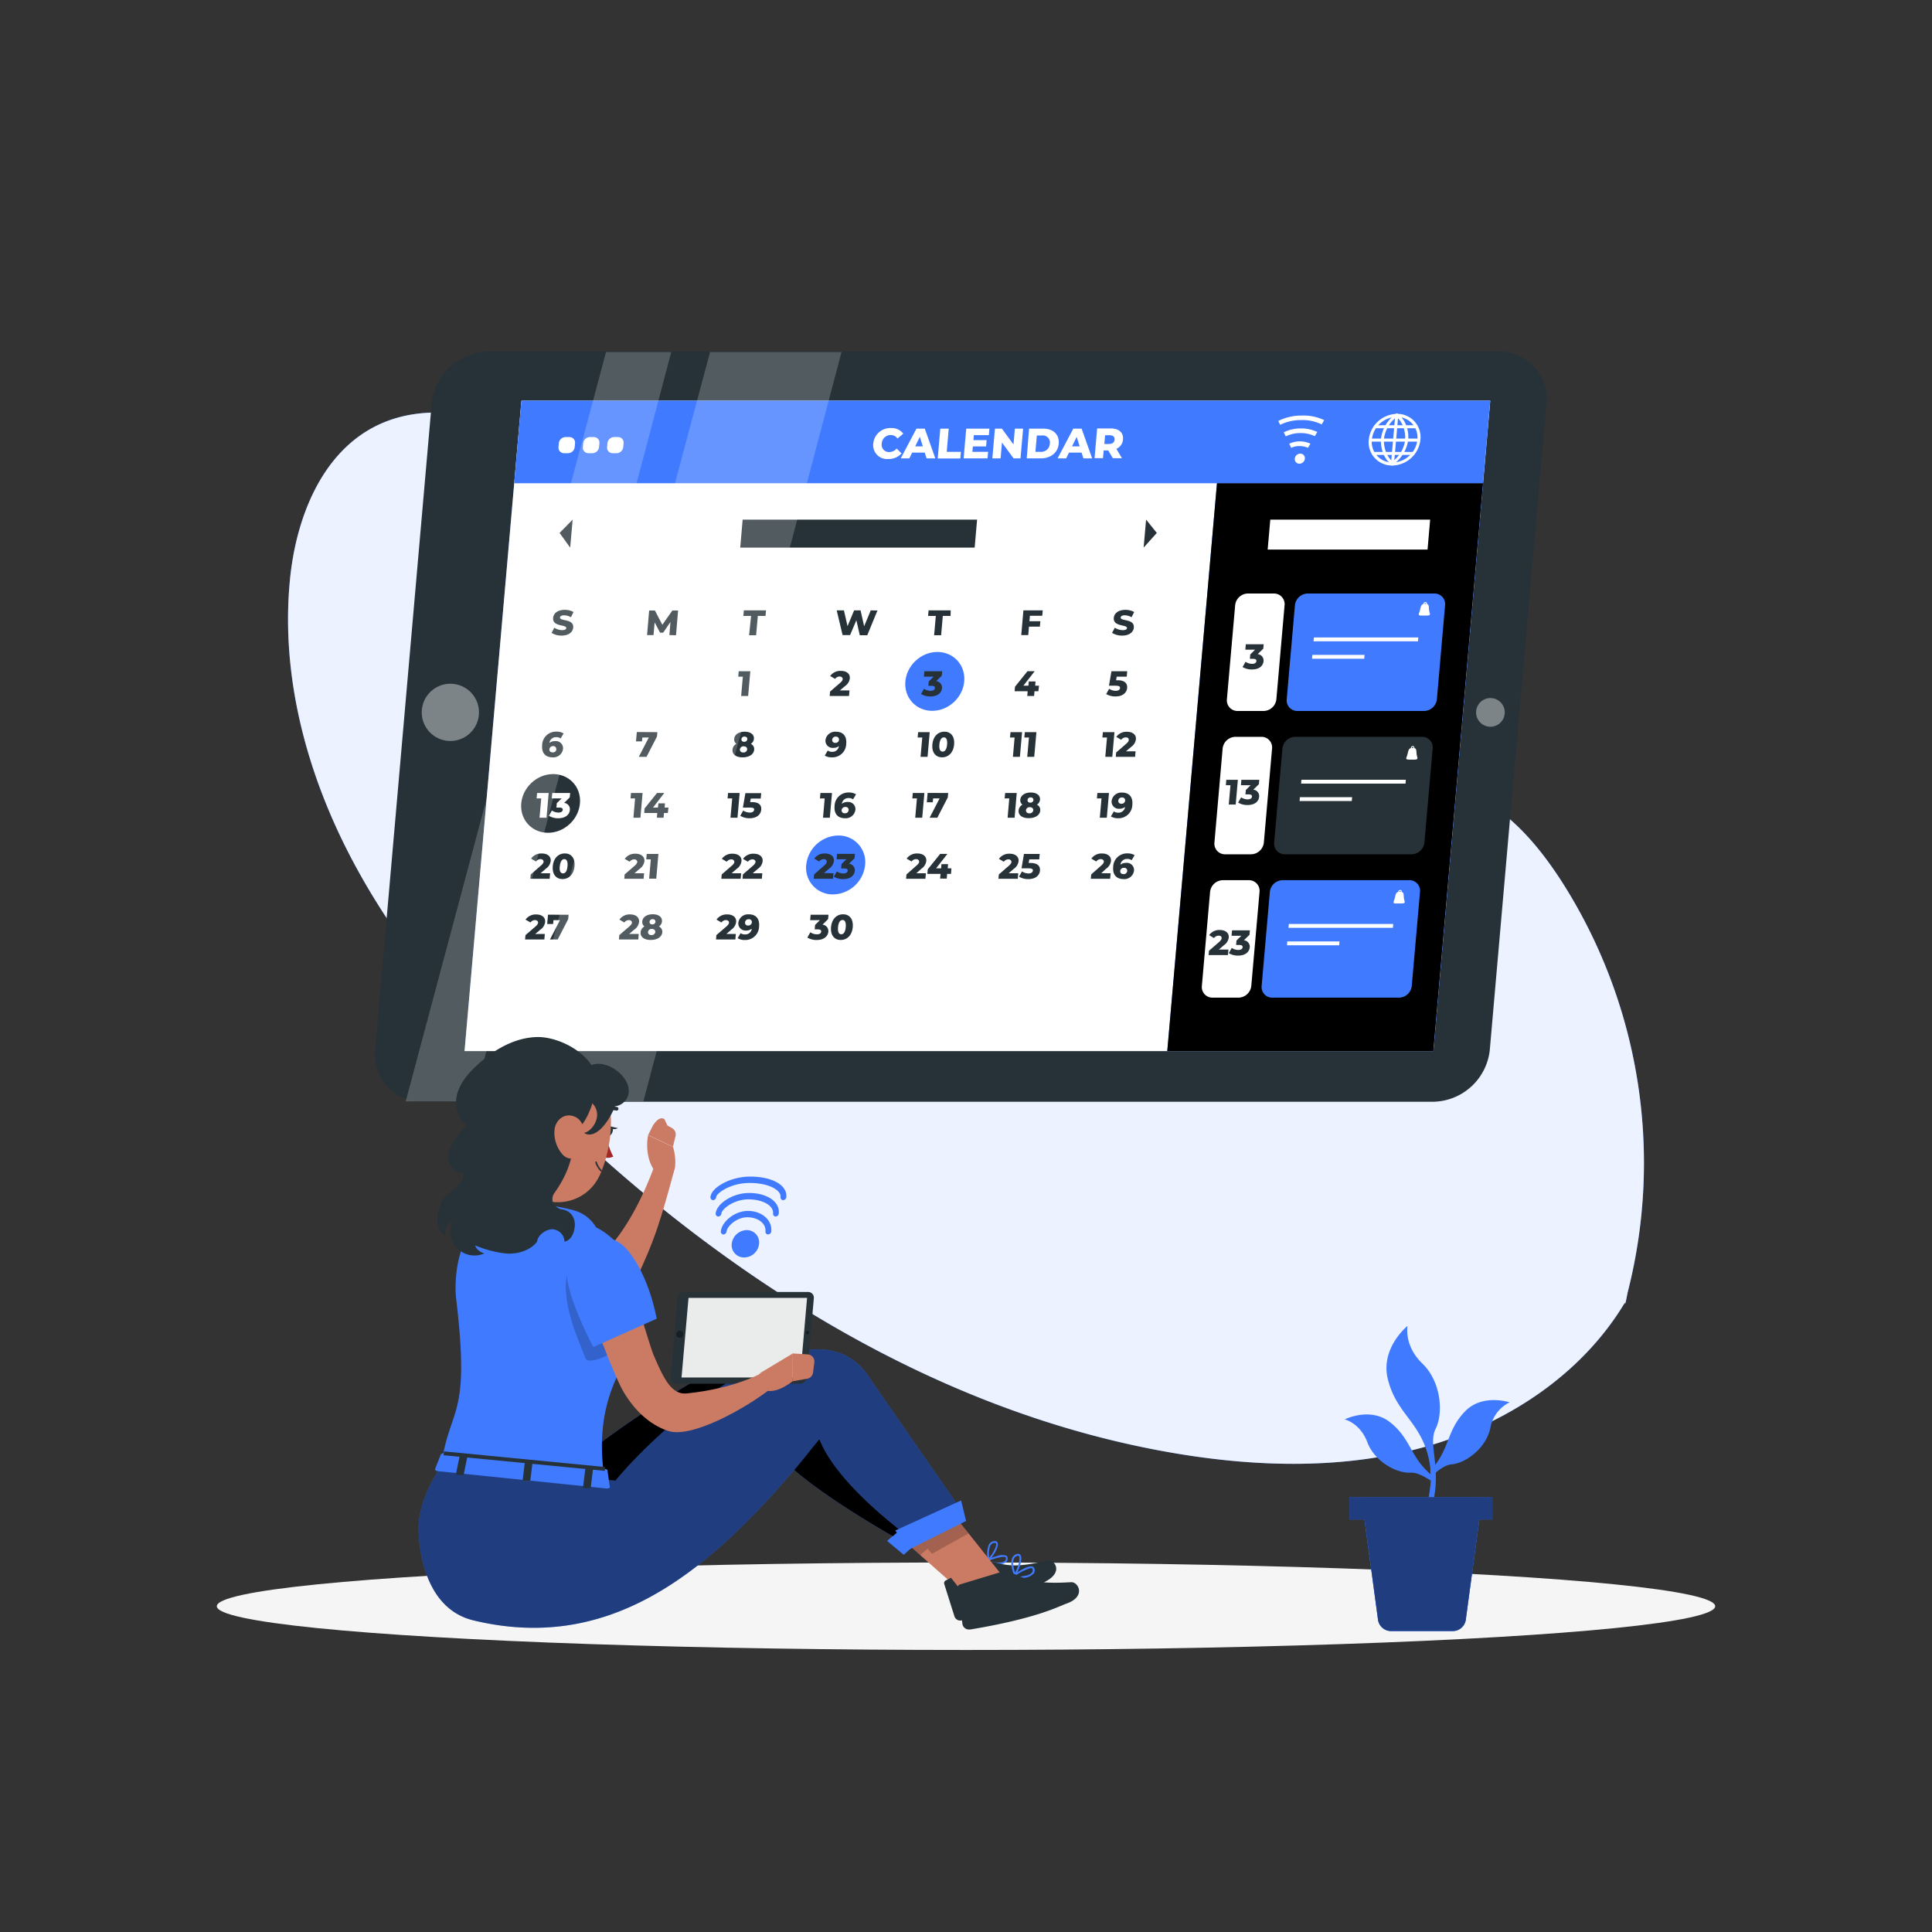 <svg xmlns="http://www.w3.org/2000/svg" viewBox="0 0 500 500"><rect x="0" y="0" width="500" height="500" fill="#333333" stroke="none"/><g id="freepik--background-simple--inject-25"><path d="M421.22,334.53a135.25,135.25,0,0,0-17.37-106.9c-5.24-8-11.53-15.63-19.81-20.44s-18.86-6.43-27.52-2.35c-9.85,4.64-15.15,15.18-20.92,24.41s-14.36,18.62-25.24,18.2c-6.48-.25-12.24-4-17.47-7.84-53.57-39.25-91.75-100.08-152.76-126.31-13.5-5.81-29.38-9.62-42.59-3.17C83.06,117.2,76.47,134.42,75,150.47c-2.33,25,4.54,50.21,16.3,72.36s28.26,41.45,46,59.19c45.9,46,103,83.36,167,94.12,21.44,3.6,43.74,4.13,64.68-1.75s40.43-18.67,51.58-37.35C420.47,338.64,421.22,334.53,421.22,334.53Z" style="fill:#407BFF"></path><g style="opacity:0.9"><path d="M421.22,334.53a135.25,135.25,0,0,0-17.37-106.9c-5.24-8-11.53-15.63-19.81-20.44s-18.86-6.43-27.52-2.35c-9.85,4.64-15.15,15.18-20.92,24.41s-14.36,18.62-25.24,18.2c-6.48-.25-12.24-4-17.47-7.84-53.57-39.25-91.75-100.08-152.76-126.31-13.5-5.81-29.38-9.62-42.59-3.17C83.06,117.2,76.47,134.42,75,150.47c-2.33,25,4.54,50.21,16.3,72.36s28.26,41.45,46,59.19c45.9,46,103,83.36,167,94.12,21.44,3.6,43.74,4.13,64.68-1.75s40.43-18.67,51.58-37.35C420.47,338.64,421.22,334.53,421.22,334.53Z" style="fill:#fff"></path></g></g><g id="freepik--Shadow--inject-25"><ellipse id="freepik--path--inject-25" cx="250" cy="415.69" rx="193.89" ry="11.32" style="fill:#f5f5f5"></ellipse></g><g id="freepik--Plant--inject-25"><path d="M348,367.34s4,.92,5.86,5.9,7.52,8.07,11.17,7.89c1.47-.07,2.85.62,4.47,1.56l1.41.81c-.06-.49-.11-1-.14-1.53-.39-.3-.78-.63-1.16-1a3.07,3.07,0,0,0-.26-.25c-4.4-4.23-4.52-8.68-9.65-12.68S348,367.34,348,367.34Z" style="fill:#407BFF"></path><path d="M390.7,362.92a9.13,9.13,0,0,0-5,6.67c-1.13,5.19-6.31,9.05-10,9.38-1.46.14-2.73,1-4.2,2.18-.41.31-.83.65-1.28,1,0-.5,0-1-.08-1.54.35-.36.68-.73,1-1.13.07-.1.15-.19.22-.28,3.76-4.81,3.26-9.23,7.77-13.92S390.7,362.92,390.7,362.92Z" style="fill:#407BFF"></path><path d="M371.58,381.15a28.43,28.43,0,0,1-.86,8.27c-2.47,9.6-2.72,6.05-2.72,6.05s2.38-9,2.3-13.31c0-.5,0-1-.08-1.54a22.69,22.69,0,0,0-1.15-5.61c-2.61-7.54-7.82-9.87-9.88-18s5.08-13.86,5.08-13.86-1,5.08,3.84,9.74,5.49,12.76,3.43,16.88c-1.2,2.4-.44,5.41-.09,9.41C371.51,379.83,371.55,380.48,371.58,381.15Z" style="fill:#407BFF"></path><path d="M376,422.12H360a3.41,3.41,0,0,1-3.38-2.95l-4.26-31.61h31.25l-4.27,31.61A3.41,3.41,0,0,1,376,422.12Z" style="fill:#407BFF"></path><path d="M386.22,387.45v5.81h-3.37l-3.5,25.9a3.39,3.39,0,0,1-3.37,2.95H360a3.41,3.41,0,0,1-3.37-2.95l-3.5-25.9h-3.88v-5.81Z" style="fill:#407BFF"></path><path d="M386.22,387.45v5.81h-3.37l-3.5,25.9a3.39,3.39,0,0,1-3.37,2.95H360a3.41,3.41,0,0,1-3.37-2.95l-3.5-25.9h-3.88v-5.81Z" style="opacity:0.5"></path></g><g id="freepik--Icon--inject-25"><path d="M196.45,321.89a3.93,3.93,0,0,1-3.85,3.54,3.19,3.19,0,0,1-3.23-3.54,4,4,0,0,1,3.85-3.54A3.19,3.19,0,0,1,196.45,321.89Z" style="fill:#407BFF"></path><path d="M198.77,319.48a.71.71,0,0,1-.67-.82c.18-2-1.89-3.63-4.71-3.63s-5.24,2.42-5.34,3.63a.88.88,0,0,1-.82.82.71.71,0,0,1-.67-.82c.21-2.38,3.47-5.28,7-5.28s6.31,2.32,6.05,5.28A.88.88,0,0,1,198.77,319.48Z" style="fill:#407BFF"></path><path d="M200.74,314.84a.71.71,0,0,1-.67-.82c.17-2-2.68-3.63-6.36-3.63-3.86,0-6.9,2.54-7,3.63a.88.88,0,0,1-.82.82.71.71,0,0,1-.67-.82c.21-2.38,4.23-5.28,8.63-5.28,4.65,0,8,2.27,7.7,5.28A.88.88,0,0,1,200.74,314.84Z" style="fill:#407BFF"></path><path d="M202.67,310.6a.71.71,0,0,1-.67-.83c.15-1.75-3-3.62-8-3.62s-8.56,2.69-8.64,3.62a.87.87,0,0,1-.81.83.72.72,0,0,1-.68-.83c.21-2.37,5-5.27,10.28-5.27,5.68,0,9.62,2.22,9.35,5.27A.88.88,0,0,1,202.67,310.6Z" style="fill:#407BFF"></path></g><g id="freepik--Device--inject-25"><polygon points="374.6 271.96 109.14 271.96 123.86 103.67 389.32 103.67 374.6 271.96" style="fill:#407BFF"></polygon><path d="M371,285.13H109.35a12.12,12.12,0,0,1-12.26-13.44l14.63-167.23A15,15,0,0,1,126.34,91H387.93a12.12,12.12,0,0,1,12.26,13.44L385.56,271.69A15,15,0,0,1,371,285.13Z" style="fill:#263238"></path><polygon points="370.99 271.96 120.24 271.96 134.97 103.67 385.71 103.67 370.99 271.96" style="fill:#407BFF"></polygon><polygon points="370.94 272.02 120.22 272.02 134.94 103.74 385.66 103.74 370.94 272.02" style="fill:#fff"></polygon><polygon points="383.8 125.07 133.07 125.07 134.94 103.74 385.66 103.74 383.8 125.07" style="fill:#407BFF"></polygon><ellipse cx="241.93" cy="176.37" rx="7.96" ry="7.29" transform="translate(-54.8 216.24) rotate(-43.75)" style="fill:#407BFF"></ellipse><ellipse cx="143.15" cy="208.21" rx="7.96" ry="7.29" transform="matrix(0.72, -0.69, 0.69, 0.72, -104.24, 156.79)" style="fill:#263238"></ellipse><path d="M223.89,223.85a8.49,8.49,0,0,1-8.29,7.62,6.87,6.87,0,0,1-6.95-7.62,8.49,8.49,0,0,1,8.29-7.62A6.87,6.87,0,0,1,223.89,223.85Z" style="fill:#407BFF"></path><path d="M142.75,163.78l.71-1.33a3.77,3.77,0,0,0,2,.63c.75,0,1.06-.21,1.09-.52.09-1-3.61-.28-3.4-2.65.1-1.14,1.11-2.08,3-2.08a4.57,4.57,0,0,1,2.27.56l-.67,1.35a3.55,3.55,0,0,0-1.73-.5c-.76,0-1.06.26-1.09.58-.08,1,3.61.24,3.41,2.6-.1,1.12-1.12,2.07-3,2.07A4.69,4.69,0,0,1,142.75,163.78Z" style="fill:#263238"></path><path d="M173.24,164.36l.27-3.39-1.88,2.76h-.81l-1.4-2.67-.29,3.3h-1.67L168,158h1.49l1.92,3.7L174,158h1.49l-.54,6.4Z" style="fill:#263238"></path><path d="M194.38,159.4h-2l.13-1.44h5.73l-.12,1.44h-2l-.44,5h-1.81Z" style="fill:#263238"></path><path d="M227.08,158l-2.63,6.4h-1.94l-.88-3.89L220,164.36h-1.94l-1.52-6.4h1.87l.93,4.09,1.71-4.09h1.66l.93,4.12,1.71-4.12Z" style="fill:#263238"></path><path d="M242.19,159.4h-2l.13-1.44h5.73L246,159.4H244l-.44,5h-1.81Z" style="fill:#263238"></path><path d="M266.54,159.36l-.12,1.41h2.83l-.13,1.4H266.3l-.19,2.19H264.3l.56-6.4h5l-.13,1.4Z" style="fill:#263238"></path><path d="M287.8,163.78l.72-1.33a3.77,3.77,0,0,0,2.05.63c.75,0,1.06-.21,1.09-.52.09-1-3.61-.28-3.41-2.65.1-1.14,1.12-2.08,3-2.08a4.57,4.57,0,0,1,2.27.56l-.67,1.35a3.58,3.58,0,0,0-1.73-.5c-.76,0-1.06.26-1.09.58-.08,1,3.61.24,3.4,2.6-.09,1.12-1.11,2.07-3,2.07A4.76,4.76,0,0,1,287.8,163.78Z" style="fill:#263238"></path><path d="M194.18,173.72l-.56,6.4h-1.81l.44-5h-1.19l.12-1.4Z" style="fill:#263238"></path><path d="M219.85,178.68l-.13,1.44h-5l.1-1.14,2.59-2.24c.56-.47.66-.76.68-1s-.22-.66-.77-.66a1.44,1.44,0,0,0-1.19.62l-1.28-.75a3.23,3.23,0,0,1,2.77-1.33c1.47,0,2.42.76,2.31,1.95a2.83,2.83,0,0,1-1.26,2l-1.31,1.11Z" style="fill:#263238"></path><path d="M243.79,178.11c-.1,1.09-1,2.13-3,2.13a4.62,4.62,0,0,1-2.43-.63l.78-1.36a3,3,0,0,0,1.73.53c.61,0,1-.24,1.07-.67s-.23-.62-.92-.62h-.76l.1-1.14,1.25-1.23H239.1l.13-1.4h4.62l-.1,1.13-1.45,1.43A1.66,1.66,0,0,1,243.79,178.11Z" style="fill:#263238"></path><path d="M268.73,178.89h-1l-.11,1.23h-1.76l.1-1.23h-3.38l.11-1.18,3.22-4h1.87l-2.93,3.74h1.3l.09-1.09H268l-.1,1.09h1Z" style="fill:#263238"></path><path d="M291.7,178.06c-.1,1.14-1.05,2.18-3,2.18a4.56,4.56,0,0,1-2.42-.63l.77-1.36a3,3,0,0,0,1.73.53c.61,0,1-.25,1.08-.67s-.21-.65-1.19-.65H287l.64-3.74h4.08l-.12,1.4H289l-.16.93h.43C291.14,176.05,291.8,176.93,291.7,178.06Z" style="fill:#263238"></path><path d="M145.71,193.82A2.52,2.52,0,0,1,143,196c-1.79,0-2.87-1.08-2.69-3.15a3.56,3.56,0,0,1,3.71-3.5,3.39,3.39,0,0,1,1.84.46l-.77,1.3a1.89,1.89,0,0,0-1.15-.33,1.67,1.67,0,0,0-1.75,1.49,2.29,2.29,0,0,1,1.49-.47A1.85,1.85,0,0,1,145.71,193.82Zm-1.76.08a.72.72,0,0,0-.81-.8.89.89,0,0,0-.95.81c-.05.47.27.8.82.8A.88.88,0,0,0,144,193.9Z" style="fill:#263238"></path><path d="M170.13,189.48l-.1,1.13-2.71,5.26h-2l2.59-5h-1.68l-.09,1h-1.54l.21-2.42Z" style="fill:#263238"></path><path d="M195.18,194c-.1,1.23-1.3,2-3,2s-2.71-.78-2.6-2a1.82,1.82,0,0,1,1-1.49,1.39,1.39,0,0,1-.57-1.29c.1-1.13,1.2-1.86,2.71-1.86s2.49.73,2.39,1.86a1.72,1.72,0,0,1-.8,1.29A1.49,1.49,0,0,1,195.18,194Zm-1.81-.05c0-.5-.32-.8-.89-.8a.91.91,0,0,0-1,.8c0,.49.31.79.89.79A.92.92,0,0,0,193.37,193.94Zm-1.49-2.65c0,.42.24.67.7.67a.75.75,0,0,0,.83-.67c0-.42-.26-.67-.71-.67A.75.75,0,0,0,191.88,191.29Z" style="fill:#263238"></path><path d="M219,192.5a3.56,3.56,0,0,1-3.72,3.5,3.38,3.38,0,0,1-1.83-.46l.77-1.3a1.89,1.89,0,0,0,1.15.33,1.68,1.68,0,0,0,1.74-1.48,2.32,2.32,0,0,1-1.48.46,1.85,1.85,0,0,1-2-2,2.52,2.52,0,0,1,2.69-2.18C218.11,189.35,219.19,190.43,219,192.5Zm-1.87-1.06c0-.47-.27-.8-.82-.8a.88.88,0,0,0-.94.81.72.72,0,0,0,.81.8A.89.89,0,0,0,217.14,191.44Z" style="fill:#263238"></path><path d="M240.61,189.48l-.56,6.39h-1.81l.44-5h-1.19l.12-1.39Z" style="fill:#263238"></path><path d="M241.29,192.67c.18-2.11,1.48-3.32,3.12-3.32s2.7,1.21,2.52,3.32-1.48,3.33-3.11,3.33S241.11,194.79,241.29,192.67Zm3.82,0c.12-1.34-.26-1.84-.83-1.84s-1.05.5-1.17,1.84.26,1.85.84,1.85S245,194,245.11,192.67Z" style="fill:#263238"></path><path d="M264.51,189.48l-.56,6.39h-1.81l.44-5h-1.19l.13-1.39Z" style="fill:#263238"></path><path d="M268.22,189.48l-.56,6.39h-1.81l.44-5H265.1l.12-1.39Z" style="fill:#263238"></path><path d="M288.42,189.48l-.56,6.39h-1.81l.44-5H285.3l.12-1.39Z" style="fill:#263238"></path><path d="M293.89,194.44l-.13,1.43h-5l.1-1.13,2.59-2.24c.56-.47.66-.77.68-1,0-.41-.22-.66-.77-.66a1.44,1.44,0,0,0-1.19.62l-1.28-.75a3.23,3.23,0,0,1,2.77-1.33c1.47,0,2.42.76,2.31,1.94a2.82,2.82,0,0,1-1.26,2l-1.31,1.12Z" style="fill:#263238"></path><path d="M142,205.23l-.56,6.4h-1.81l.44-5h-1.19l.12-1.4Z" style="fill:#fff"></path><path d="M147.48,209.63c-.09,1.08-1,2.13-3,2.13a4.51,4.51,0,0,1-2.43-.64l.78-1.36a3,3,0,0,0,1.72.53c.62,0,1-.23,1.08-.66s-.23-.63-.93-.63H144l.1-1.14,1.25-1.23H142.8l.12-1.4h4.63l-.1,1.13L146,207.79A1.65,1.65,0,0,1,147.48,209.63Z" style="fill:#fff"></path><path d="M166.3,205.23l-.56,6.4h-1.81l.43-5h-1.18l.12-1.4Z" style="fill:#263238"></path><path d="M172.84,210.4h-1l-.11,1.23H170l.1-1.23h-3.38l.1-1.18,3.22-4h1.88L169,209h1.29l.1-1.09h1.71L172,209h1Z" style="fill:#263238"></path><path d="M191.42,205.23l-.56,6.4h-1.81l.44-5H188.3l.12-1.4Z" style="fill:#263238"></path><path d="M197,209.57c-.1,1.14-1.05,2.19-3,2.19a4.45,4.45,0,0,1-2.42-.64l.77-1.36a3,3,0,0,0,1.72.53c.62,0,1-.24,1.09-.67S195,209,194,209h-1.74l.65-3.74H197l-.13,1.4h-2.57l-.17.93h.43C196.47,207.56,197.13,208.44,197,209.57Z" style="fill:#263238"></path><path d="M215.32,205.23l-.56,6.4H213l.43-5H212.2l.13-1.4Z" style="fill:#263238"></path><path d="M221.38,209.57a2.53,2.53,0,0,1-2.7,2.19c-1.79,0-2.87-1.08-2.69-3.16a3.56,3.56,0,0,1,3.71-3.5,3.39,3.39,0,0,1,1.84.47l-.77,1.3a1.84,1.84,0,0,0-1.15-.33,1.67,1.67,0,0,0-1.75,1.49,2.3,2.3,0,0,1,1.49-.48A1.86,1.86,0,0,1,221.38,209.57Zm-1.76.08a.72.72,0,0,0-.81-.8.91.91,0,0,0-1,.81.73.73,0,0,0,.83.81A.88.88,0,0,0,219.62,209.65Z" style="fill:#263238"></path><path d="M239.23,205.23l-.56,6.4h-1.81l.44-5h-1.19l.12-1.4Z" style="fill:#263238"></path><path d="M245.39,205.23l-.1,1.13-2.71,5.27h-2l2.59-5h-1.68l-.09,1h-1.54l.21-2.42Z" style="fill:#263238"></path><path d="M263.13,205.23l-.55,6.4h-1.81l.43-5H260l.13-1.4Z" style="fill:#263238"></path><path d="M269.22,209.74c-.1,1.23-1.3,2-3,2s-2.71-.79-2.6-2a1.85,1.85,0,0,1,1-1.49,1.38,1.38,0,0,1-.57-1.28c.1-1.14,1.2-1.87,2.71-1.87s2.49.73,2.39,1.87a1.72,1.72,0,0,1-.8,1.28A1.5,1.5,0,0,1,269.22,209.74Zm-1.81-.05c0-.49-.32-.79-.89-.79a.91.91,0,0,0-1,.79c0,.49.31.8.89.8A.93.93,0,0,0,267.41,209.69Zm-1.49-2.64c0,.42.24.67.7.67a.75.75,0,0,0,.83-.67c0-.43-.26-.68-.71-.68A.75.75,0,0,0,265.92,207.05Z" style="fill:#263238"></path><path d="M287,205.23l-.56,6.4h-1.81l.44-5h-1.19l.12-1.4Z" style="fill:#263238"></path><path d="M293.05,208.25a3.56,3.56,0,0,1-3.72,3.51,3.38,3.38,0,0,1-1.83-.47l.77-1.3a1.82,1.82,0,0,0,1.15.33,1.67,1.67,0,0,0,1.74-1.48,2.32,2.32,0,0,1-1.48.47,1.86,1.86,0,0,1-2-2,2.52,2.52,0,0,1,2.69-2.19C292.15,205.1,293.23,206.18,293.05,208.25Zm-1.87-1.05c.05-.48-.27-.81-.82-.81a.88.88,0,0,0-.94.81.72.72,0,0,0,.81.81A.89.89,0,0,0,291.18,207.2Z" style="fill:#263238"></path><path d="M142.37,226l-.12,1.43h-5l.1-1.13L140,224c.56-.48.66-.77.68-1s-.22-.66-.77-.66a1.44,1.44,0,0,0-1.19.62l-1.28-.75a3.24,3.24,0,0,1,2.77-1.33c1.47,0,2.42.76,2.31,1.94a2.83,2.83,0,0,1-1.26,2L139.9,226Z" style="fill:#263238"></path><path d="M143.05,224.18c.18-2.11,1.48-3.32,3.12-3.32s2.7,1.21,2.52,3.32-1.48,3.33-3.11,3.33S142.87,226.29,143.05,224.18Zm3.82,0c.12-1.34-.26-1.84-.83-1.84s-1,.5-1.17,1.84.26,1.85.84,1.85S146.75,225.53,146.87,224.18Z" style="fill:#263238"></path><path d="M166.69,226l-.13,1.43h-5l.1-1.13,2.59-2.24c.55-.48.65-.77.67-1s-.21-.66-.76-.66a1.44,1.44,0,0,0-1.2.62l-1.28-.75a3.25,3.25,0,0,1,2.77-1.33c1.47,0,2.42.76,2.32,1.94a2.85,2.85,0,0,1-1.27,2l-1.3,1.12Z" style="fill:#263238"></path><path d="M170.4,221l-.56,6.4H168l.43-5h-1.18l.12-1.4Z" style="fill:#263238"></path><path d="M191.81,226l-.13,1.43h-5l.1-1.13,2.59-2.24c.56-.48.66-.77.68-1s-.22-.66-.77-.66a1.44,1.44,0,0,0-1.19.62l-1.28-.75a3.24,3.24,0,0,1,2.77-1.33c1.47,0,2.42.76,2.31,1.94a2.83,2.83,0,0,1-1.26,2L189.34,226Z" style="fill:#263238"></path><path d="M197.29,226l-.13,1.43h-5l.1-1.13,2.59-2.24c.55-.48.65-.77.68-1s-.22-.66-.77-.66a1.47,1.47,0,0,0-1.2.62l-1.27-.75a3.22,3.22,0,0,1,2.76-1.33c1.48,0,2.42.76,2.32,1.94a2.82,2.82,0,0,1-1.27,2l-1.3,1.12Z" style="fill:#263238"></path><path d="M215.71,226l-.12,1.43h-5l.1-1.13L213.3,224c.55-.48.65-.77.67-1s-.21-.66-.76-.66a1.44,1.44,0,0,0-1.2.62l-1.28-.75a3.25,3.25,0,0,1,2.77-1.33c1.47,0,2.42.76,2.32,1.94a2.85,2.85,0,0,1-1.27,2l-1.3,1.12Z" style="fill:#263238"></path><path d="M221.22,225.38c-.09,1.09-1,2.13-3,2.13a4.6,4.6,0,0,1-2.43-.63l.78-1.36a3,3,0,0,0,1.72.53c.62,0,1-.24,1.08-.67s-.23-.62-.93-.62h-.76l.1-1.14,1.25-1.24h-2.52l.12-1.4h4.63l-.1,1.14-1.45,1.42A1.66,1.66,0,0,1,221.22,225.38Z" style="fill:#263238"></path><path d="M239.62,226l-.13,1.43h-5l.1-1.13L237.2,224c.56-.48.66-.77.68-1s-.22-.66-.77-.66a1.44,1.44,0,0,0-1.19.62l-1.28-.75a3.23,3.23,0,0,1,2.77-1.33c1.47,0,2.42.76,2.31,1.94a2.83,2.83,0,0,1-1.26,2L237.15,226Z" style="fill:#263238"></path><path d="M246.12,226.16h-1l-.11,1.22H243.3l.11-1.22H240l.1-1.18,3.22-4h1.87l-2.93,3.74h1.3l.09-1.08h1.71l-.09,1.08h.95Z" style="fill:#263238"></path><path d="M263.52,226l-.12,1.43h-5l.1-1.13,2.59-2.24c.55-.48.65-.77.67-1s-.21-.66-.76-.66a1.44,1.44,0,0,0-1.2.62l-1.28-.75a3.25,3.25,0,0,1,2.77-1.33c1.47,0,2.42.76,2.32,1.94a2.85,2.85,0,0,1-1.27,2l-1.3,1.12Z" style="fill:#263238"></path><path d="M269.14,225.33c-.1,1.14-1.05,2.18-3,2.18a4.54,4.54,0,0,1-2.42-.63l.77-1.36a3,3,0,0,0,1.72.53c.62,0,1-.25,1.09-.68s-.21-.65-1.19-.65h-1.74L265,221h4.08l-.13,1.4h-2.57l-.17.94h.43C268.58,223.32,269.24,224.19,269.14,225.33Z" style="fill:#263238"></path><path d="M287.43,226l-.13,1.43h-5l.1-1.13L285,224c.56-.48.65-.77.68-1s-.22-.66-.77-.66a1.44,1.44,0,0,0-1.19.62l-1.28-.75a3.23,3.23,0,0,1,2.77-1.33c1.47,0,2.42.76,2.31,1.94a2.83,2.83,0,0,1-1.26,2L285,226Z" style="fill:#263238"></path><path d="M293.48,225.33a2.52,2.52,0,0,1-2.7,2.18c-1.79,0-2.87-1.08-2.69-3.15a3.56,3.56,0,0,1,3.71-3.5,3.39,3.39,0,0,1,1.84.46l-.77,1.3a1.89,1.89,0,0,0-1.15-.33,1.67,1.67,0,0,0-1.75,1.49,2.31,2.31,0,0,1,1.49-.47A1.85,1.85,0,0,1,293.48,225.33Zm-1.76.08a.72.72,0,0,0-.81-.81.89.89,0,0,0-1,.82c0,.47.27.8.82.8A.88.88,0,0,0,291.72,225.41Z" style="fill:#263238"></path><path d="M141,241.7l-.12,1.44h-5L136,242l2.59-2.23c.55-.48.65-.77.67-1s-.22-.65-.76-.65a1.42,1.42,0,0,0-1.2.62L136,238a3.23,3.23,0,0,1,2.77-1.34c1.47,0,2.42.76,2.31,1.95a2.8,2.8,0,0,1-1.26,2l-1.31,1.11Z" style="fill:#263238"></path><path d="M147.15,236.74l-.1,1.13-2.72,5.27h-2l2.59-5h-1.68l-.09,1h-1.54l.21-2.42Z" style="fill:#263238"></path><path d="M165.31,241.7l-.13,1.44h-5l.1-1.14,2.59-2.23c.55-.48.65-.77.68-1s-.22-.65-.77-.65a1.44,1.44,0,0,0-1.2.62l-1.27-.75a3.2,3.2,0,0,1,2.76-1.34c1.48,0,2.42.76,2.32,1.95a2.85,2.85,0,0,1-1.27,2l-1.3,1.11Z" style="fill:#263238"></path><path d="M171.4,241.26c-.11,1.22-1.3,2-3,2s-2.71-.79-2.61-2a1.84,1.84,0,0,1,1-1.49,1.38,1.38,0,0,1-.57-1.29c.09-1.14,1.2-1.87,2.71-1.87s2.48.73,2.39,1.87a1.73,1.73,0,0,1-.8,1.29A1.5,1.5,0,0,1,171.4,241.26Zm-1.81-.06c0-.49-.32-.79-.89-.79a.91.91,0,0,0-1,.79c0,.49.31.8.89.8A.93.93,0,0,0,169.59,241.2Zm-1.49-2.64c0,.42.24.67.7.67a.75.75,0,0,0,.83-.67c0-.43-.27-.68-.71-.68A.75.75,0,0,0,168.1,238.56Z" style="fill:#263238"></path><path d="M190.43,241.7l-.12,1.44h-5l.09-1.14,2.6-2.23c.55-.48.65-.77.67-1s-.22-.65-.76-.65a1.42,1.42,0,0,0-1.2.62l-1.28-.75a3.23,3.23,0,0,1,2.77-1.34c1.47,0,2.42.76,2.31,1.95a2.8,2.8,0,0,1-1.26,2L188,241.7Z" style="fill:#263238"></path><path d="M196.45,239.77a3.56,3.56,0,0,1-3.72,3.5,3.38,3.38,0,0,1-1.83-.47l.77-1.3a1.82,1.82,0,0,0,1.15.33,1.67,1.67,0,0,0,1.74-1.48,2.36,2.36,0,0,1-1.48.47,1.85,1.85,0,0,1-2-2,2.52,2.52,0,0,1,2.69-2.19C195.55,236.61,196.63,237.69,196.45,239.77Zm-1.87-1.06a.73.73,0,0,0-.82-.81.88.88,0,0,0-.94.81.71.71,0,0,0,.8.81A.9.9,0,0,0,194.58,238.71Z" style="fill:#263238"></path><path d="M214.37,241.14c-.1,1.08-1.05,2.13-3,2.13a4.65,4.65,0,0,1-2.43-.63l.78-1.37a3,3,0,0,0,1.73.53c.61,0,1-.23,1.07-.66s-.23-.62-.92-.62h-.76l.1-1.15,1.25-1.23h-2.52l.12-1.4h4.62l-.1,1.13-1.45,1.43A1.66,1.66,0,0,1,214.37,241.14Z" style="fill:#263238"></path><path d="M215.06,239.94c.19-2.11,1.48-3.33,3.12-3.33s2.7,1.22,2.52,3.33-1.48,3.33-3.11,3.33S214.88,242.05,215.06,239.94Zm3.82,0c.12-1.34-.26-1.85-.83-1.85s-1.05.51-1.17,1.85.26,1.85.84,1.85S218.76,241.28,218.88,239.94Z" style="fill:#263238"></path><polygon points="148.2 134.48 144.82 137.92 147.56 141.72 148.2 134.48" style="fill:#263238"></polygon><polygon points="296.61 134.48 299.38 137.92 295.97 141.72 296.61 134.48" style="fill:#263238"></polygon><polygon points="252.24 141.72 191.57 141.72 192.2 134.48 252.87 134.48 252.24 141.72" style="fill:#263238"></polygon><polygon points="370.94 272.02 302.09 272.02 314.95 125.07 383.8 125.07 370.94 272.02" style="fill:#407BFF"></polygon><polygon points="370.94 272.02 302.09 272.02 314.95 125.07 383.8 125.07 370.94 272.02"></polygon><path d="M327,184h-6.7a2.74,2.74,0,0,1-2.78-3l2.14-24.4a3.37,3.37,0,0,1,3.3-3h6.71a2.75,2.75,0,0,1,2.78,3L330.32,181A3.38,3.38,0,0,1,327,184Z" style="fill:#fff"></path><path d="M327,171.13c-.1,1.09-1,2.13-3,2.13a4.62,4.62,0,0,1-2.43-.63l.78-1.36a3,3,0,0,0,1.73.53c.61,0,1-.24,1.07-.67s-.23-.62-.92-.62h-.76l.1-1.14,1.25-1.24h-2.53l.13-1.4h4.62l-.1,1.14-1.45,1.42A1.66,1.66,0,0,1,327,171.13Z" style="fill:#263238"></path><path d="M368.55,184H335.78a2.74,2.74,0,0,1-2.78-3l2.13-24.4a3.39,3.39,0,0,1,3.31-3h32.78a2.74,2.74,0,0,1,2.77,3L371.86,181A3.39,3.39,0,0,1,368.55,184Z" style="fill:#407BFF"></path><path d="M365.3,221.09H332.53a2.75,2.75,0,0,1-2.78-3l2.14-24.4a3.39,3.39,0,0,1,3.31-3H368a2.75,2.75,0,0,1,2.78,3l-2.14,24.4A3.39,3.39,0,0,1,365.3,221.09Z" style="fill:#263238"></path><path d="M362.06,258.19H329.28a2.74,2.74,0,0,1-2.77-3l2.13-24.4a3.39,3.39,0,0,1,3.31-3h32.77a2.74,2.74,0,0,1,2.78,3l-2.14,24.4A3.37,3.37,0,0,1,362.06,258.19Z" style="fill:#407BFF"></path><path d="M323.77,221.09h-6.71a2.74,2.74,0,0,1-2.77-3l2.13-24.4a3.39,3.39,0,0,1,3.31-3h6.71a2.74,2.74,0,0,1,2.77,3l-2.13,24.4A3.39,3.39,0,0,1,323.77,221.09Z" style="fill:#fff"></path><path d="M320.36,201.81l-.56,6.4H318l.44-5h-1.19l.12-1.4Z" style="fill:#263238"></path><path d="M325.86,206.21c-.09,1.09-1,2.13-3,2.13a4.6,4.6,0,0,1-2.43-.63l.77-1.36a3.12,3.12,0,0,0,1.73.53c.61,0,1-.24,1.07-.67s-.22-.62-.92-.62h-.76l.1-1.14,1.25-1.24h-2.52l.12-1.4h4.63l-.1,1.14-1.45,1.42A1.65,1.65,0,0,1,325.86,206.21Z" style="fill:#263238"></path><path d="M320.52,258.19h-6.7a2.74,2.74,0,0,1-2.78-3l2.13-24.4a3.39,3.39,0,0,1,3.31-3h6.71a2.75,2.75,0,0,1,2.78,3l-2.14,24.4A3.39,3.39,0,0,1,320.52,258.19Z" style="fill:#fff"></path><polygon points="369.45 142.23 328.07 142.23 328.75 134.48 370.12 134.48 369.45 142.23" style="fill:#fff"></polygon><path d="M226,114.78a4.42,4.42,0,0,1,4.58-4,3.74,3.74,0,0,1,3.19,1.45l-1.5,1.26a2.06,2.06,0,0,0-1.73-.9,2.29,2.29,0,0,0-2.34,2.2,1.87,1.87,0,0,0,1.95,2.2,2.51,2.51,0,0,0,1.9-.91l1.27,1.26a4.48,4.48,0,0,1-3.44,1.45A3.59,3.59,0,0,1,226,114.78Z" style="fill:#fff"></path><path d="M239.32,117.13h-3.25l-.74,1.5h-2.22l4.07-7.7h2.15l2.73,7.7H239.8Zm-.49-1.61-.78-2.46-1.2,2.46Z" style="fill:#fff"></path><path d="M243.35,110.93h2.18l-.52,6h3.67l-.15,1.73h-5.85Z" style="fill:#fff"></path><path d="M255.72,116.94l-.15,1.69h-6.18l.67-7.7h6l-.15,1.68h-3.88l-.11,1.3h3.42l-.14,1.62h-3.42l-.13,1.41Z" style="fill:#fff"></path><path d="M264.78,110.93l-.67,7.7h-1.8l-3-4.11-.36,4.11h-2.13l.67-7.7h1.8l3,4.1.36-4.1Z" style="fill:#fff"></path><path d="M266.32,110.93H270c2.55,0,4.17,1.48,4,3.85s-2.09,3.85-4.64,3.85h-3.64Zm3,6a2.22,2.22,0,0,0,2.38-2.11,1.83,1.83,0,0,0-2-2.12h-1.37l-.37,4.23Z" style="fill:#fff"></path><path d="M279.91,117.13h-3.25l-.74,1.5H273.7l4.07-7.7h2.15l2.73,7.7h-2.26Zm-.49-1.61-.78-2.46-1.2,2.46Z" style="fill:#fff"></path><path d="M286.81,116.58h-1.18l-.18,2h-2.18l.67-7.7h3.52c2.1,0,3.33,1.08,3.17,2.85a2.84,2.84,0,0,1-1.72,2.43l1.45,2.42H288Zm.37-3.94H286l-.2,2.26H287c.91,0,1.39-.42,1.45-1.12S288.08,112.64,287.18,112.64Z" style="fill:#fff"></path><path d="M147,117.29h-1a1.44,1.44,0,0,1-1.46-1.59l.09-1a1.77,1.77,0,0,1,1.73-1.59h1a1.44,1.44,0,0,1,1.46,1.59l-.09,1A1.77,1.77,0,0,1,147,117.29Z" style="fill:#fff"></path><path d="M153.3,117.29h-1a1.43,1.43,0,0,1-1.45-1.59l.09-1a1.77,1.77,0,0,1,1.73-1.59h1a1.43,1.43,0,0,1,1.45,1.59l-.08,1A1.78,1.78,0,0,1,153.3,117.29Z" style="fill:#fff"></path><path d="M159.57,117.29h-1a1.43,1.43,0,0,1-1.45-1.59l.09-1a1.76,1.76,0,0,1,1.72-1.59h1a1.43,1.43,0,0,1,1.45,1.59l-.09,1A1.76,1.76,0,0,1,159.57,117.29Z" style="fill:#fff"></path><path d="M317.92,245.75l-.13,1.43h-5l.1-1.13,2.59-2.24c.55-.48.65-.77.68-1,0-.42-.22-.66-.77-.66a1.46,1.46,0,0,0-1.2.62l-1.27-.75a3.2,3.2,0,0,1,2.76-1.34c1.47,0,2.42.76,2.32,1.95a2.85,2.85,0,0,1-1.27,2l-1.3,1.12Z" style="fill:#263238"></path><path d="M323.43,245.18c-.1,1.09-1.05,2.13-3,2.13a4.62,4.62,0,0,1-2.43-.63l.78-1.36a3.07,3.07,0,0,0,1.73.53c.61,0,1-.24,1.07-.67s-.23-.62-.92-.62h-.76l.1-1.15,1.25-1.23h-2.53l.13-1.4h4.62l-.1,1.14-1.45,1.42A1.66,1.66,0,0,1,323.43,245.18Z" style="fill:#263238"></path><polygon points="366.97 165.97 339.95 165.97 340.04 164.97 367.06 164.97 366.97 165.97" style="fill:#fff"></polygon><polygon points="353.06 170.48 339.56 170.48 339.64 169.48 353.15 169.48 353.06 170.48" style="fill:#fff"></polygon><polygon points="360.48 240.12 333.46 240.12 333.55 239.12 360.57 239.12 360.48 240.12" style="fill:#fff"></polygon><polygon points="346.58 244.64 333.07 244.64 333.15 243.64 346.66 243.64 346.58 244.64" style="fill:#fff"></polygon><polygon points="363.75 202.8 336.73 202.8 336.81 201.8 363.83 201.8 363.75 202.8" style="fill:#fff"></polygon><polygon points="349.84 207.31 336.33 207.31 336.42 206.31 349.93 206.31 349.84 207.31" style="fill:#fff"></polygon><path d="M367.23,158.72c.59-1.42.21-2.45,1.61-2.45s.69,1,1.19,2.45c.26.71-.68.58-1.45.58S366.92,159.45,367.23,158.72Z" style="fill:#fff"></path><path d="M368.8,156.73a.42.42,0,0,1-.42-.46.52.52,0,0,1,.5-.46.41.41,0,0,1,.42.46A.5.5,0,0,1,368.8,156.73Zm.06-.68a.25.25,0,0,0-.24.22.2.2,0,0,0,.2.22.25.25,0,0,0,.24-.22A.2.2,0,0,0,368.86,156.05Z" style="fill:#fff"></path><path d="M364,196c.59-1.42.21-2.44,1.61-2.44s.69,1,1.19,2.44c.26.71-.68.59-1.45.59S363.66,196.71,364,196Z" style="fill:#fff"></path><path d="M365.54,194a.42.42,0,0,1-.42-.46.51.51,0,0,1,.5-.46.41.41,0,0,1,.42.46A.51.51,0,0,1,365.54,194Zm.06-.68a.25.25,0,0,0-.24.22.2.2,0,0,0,.2.22.25.25,0,0,0,.24-.22A.2.2,0,0,0,365.6,193.31Z" style="fill:#fff"></path><path d="M360.71,233.23c.59-1.42.21-2.45,1.61-2.45s.69,1,1.19,2.45c.26.7-.68.58-1.45.58S360.4,234,360.71,233.23Z" style="fill:#fff"></path><path d="M362.28,231.24a.42.42,0,0,1-.42-.46.52.52,0,0,1,.5-.46.41.41,0,0,1,.42.46A.51.51,0,0,1,362.28,231.24Zm.06-.68a.25.25,0,0,0-.24.22.2.2,0,0,0,.2.22.24.24,0,0,0,.24-.22A.2.2,0,0,0,362.34,230.56Z" style="fill:#fff"></path><polygon points="156.84 91.11 104.99 285.04 122.44 285.04 173.72 91.11 156.84 91.11" style="fill:#fff;isolation:isolate;opacity:0.2"></polygon><polygon points="183.76 91.11 131.91 285.04 166.51 285.04 217.79 91.11 183.76 91.11" style="fill:#fff;isolation:isolate;opacity:0.2"></polygon><circle cx="116.55" cy="184.37" r="7.41" transform="translate(-89.66 255.44) rotate(-76.72)" style="fill:#fff;opacity:0.4"></circle><path d="M389.43,184.37a3.71,3.71,0,1,1-3.7-3.71A3.7,3.7,0,0,1,389.43,184.37Z" style="fill:#fff;opacity:0.4"></path><path d="M337.7,118.7a1.46,1.46,0,0,1-1.42,1.31,1.18,1.18,0,0,1-1.19-1.31,1.45,1.45,0,0,1,1.42-1.3A1.17,1.17,0,0,1,337.7,118.7Z" style="fill:#fff"></path><path d="M339.14,114.82l-.63,1.07a5.5,5.5,0,0,0-2.29-.45,4.79,4.79,0,0,0-2.06.46l-.51-1.07a6.52,6.52,0,0,1,5.49,0Z" style="fill:#fff"></path><path d="M340.91,111.8l-.64,1.08a8.46,8.46,0,0,0-3.83-.8,8.37,8.37,0,0,0-3.69.86l-.5-1.06a9.57,9.57,0,0,1,4.3-1A9.42,9.42,0,0,1,340.91,111.8Z" style="fill:#fff"></path><path d="M342.69,108.73l-.64,1.11a11.12,11.12,0,0,0-5.39-1.12,11.87,11.87,0,0,0-5.35,1.22l-.49-1a13.32,13.32,0,0,1,5.95-1.39A12.43,12.43,0,0,1,342.69,108.73Z" style="fill:#fff"></path><path d="M360.36,120.22a5.81,5.81,0,0,1-5.87-6.43,7.17,7.17,0,0,1,7-6.43l0,.28a6.84,6.84,0,0,0-6.68,6.15,5.55,5.55,0,0,0,5.61,6.15Z" style="fill:#fff"></path><path d="M360.59,120.47h-.25a6,6,0,0,1-6.1-6.68,7.46,7.46,0,0,1,7.27-6.68h.25l-.07.78h-.25a6.57,6.57,0,0,0-6.41,5.9,5.32,5.32,0,0,0,5.38,5.9h.25Z" style="fill:#fff"></path><path d="M360.36,120.22l0-.28a6.84,6.84,0,0,0,6.68-6.15,5.55,5.55,0,0,0-5.61-6.15l0-.28a5.79,5.79,0,0,1,5.86,6.43A7.16,7.16,0,0,1,360.36,120.22Z" style="fill:#fff"></path><path d="M360.34,120.47h-.25l.07-.78h.25a6.57,6.57,0,0,0,6.41-5.9,5.32,5.32,0,0,0-5.38-5.9h-.25l.07-.78h.25a6,6,0,0,1,6.09,6.68A7.44,7.44,0,0,1,360.34,120.47Z" style="fill:#fff"></path><path d="M364.21,113.79h-.28c.18-2.08-.63-4.87-2.54-6.17l.17-.24C363.55,108.74,364.4,111.63,364.21,113.79Z" style="fill:#fff"></path><path d="M364.44,114h-.78l0-.25c.17-2-.61-4.71-2.45-6l-.19-.13.48-.66.19.13c2.06,1.4,3,4.39,2.75,6.62Z" style="fill:#fff"></path><path d="M360.46,120l-.14-.24a8.56,8.56,0,0,0,3.62-6.17h.29A8.93,8.93,0,0,1,360.46,120Z" style="fill:#fff"></path><path d="M360.35,120.35l-.36-.66.22-.13a8.26,8.26,0,0,0,3.48-6l0-.25h.78l0,.25a9.21,9.21,0,0,1-3.91,6.62Z" style="fill:#fff"></path><path d="M357.92,113.79h-.28a8.9,8.9,0,0,1,3.77-6.41l.13.24A8.6,8.6,0,0,0,357.92,113.79Z" style="fill:#fff"></path><path d="M358.15,114h-.78l0-.25a9.2,9.2,0,0,1,3.9-6.62l.22-.13.37.66-.22.13a8.28,8.28,0,0,0-3.49,6Z" style="fill:#fff"></path><path d="M360.3,120c-2-1.36-2.83-4.25-2.65-6.41h.29c-.18,2.08.63,4.87,2.54,6.17Z" style="fill:#fff"></path><path d="M360.35,120.35l-.2-.13c-2.06-1.4-2.94-4.39-2.75-6.62l0-.25h.78l0,.25c-.18,2,.6,4.71,2.44,6l.2.13Z" style="fill:#fff"></path><polygon points="360.51 120.08 360.23 120.08 361.33 107.5 361.62 107.5 360.51 120.08" style="fill:#fff"></polygon><polygon points="360.74 120.33 359.96 120.33 361.11 107.25 361.89 107.25 360.74 120.33" style="fill:#fff"></polygon><polygon points="366.53 110.58 355.88 110.58 355.91 110.3 366.55 110.3 366.53 110.58" style="fill:#fff"></polygon><polygon points="366.76 110.83 355.61 110.83 355.68 110.05 366.82 110.05 366.76 110.83" style="fill:#fff"></polygon><polygon points="367.19 114.04 354.62 114.04 354.64 113.76 367.21 113.76 367.19 114.04" style="fill:#fff"></polygon><polygon points="367.42 114.29 354.34 114.29 354.41 113.51 367.49 113.51 367.42 114.29" style="fill:#fff"></polygon><polygon points="365.78 117.49 355.42 117.49 355.44 117.21 365.81 117.21 365.78 117.49" style="fill:#fff"></polygon><polygon points="366.01 117.74 355.14 117.74 355.21 116.96 366.08 116.96 366.01 117.74" style="fill:#fff"></polygon></g><g id="freepik--Character--inject-25"><polygon points="247.54 410.78 254.65 404.88 236.71 387.85 229.05 394.39 247.54 410.78" style="fill:#cb7a63"></polygon><path d="M260.43,402.6a3.69,3.69,0,0,0-2.47.12c-.48.14-1,.3-1.42.47s-.67.25-.93.36l-.8.35a.23.23,0,0,0-.15.21.15.15,0,0,0,0,.1.28.28,0,0,0,.15.11,16.91,16.91,0,0,0,3.09.52,3.71,3.71,0,0,0,1.52-.11l.07,0a4.17,4.17,0,0,0,.81-.36,1.29,1.29,0,0,0,.47-1.11A.76.76,0,0,0,260.43,402.6Zm-.1.65a.78.78,0,0,1-.31.75,1.78,1.78,0,0,1-.81.33,4.67,4.67,0,0,1-1.22.06,13.4,13.4,0,0,1-1.89-.23l-.47-.1a12.61,12.61,0,0,1,2.65-.92,10.64,10.64,0,0,1,1.48-.25.81.81,0,0,1,.43.11A.3.3,0,0,1,260.33,403.25Z" style="fill:#407BFF"></path><path d="M257.16,398.85a1.67,1.67,0,0,0-1.13.73,2,2,0,0,0-.2.38,6.88,6.88,0,0,0-.22,3.59s0,.05,0,.05a.22.22,0,0,0,.15.18.17.17,0,0,0,.14,0,.14.14,0,0,0,.09-.05,5.7,5.7,0,0,0,.54-.55,8.77,8.77,0,0,0,.85-1.2c.62-1,1.06-2.14.79-2.73C258.07,399,257.81,398.74,257.16,398.85Zm.6.59c.17.39-.17,1.28-.67,2.16a8.51,8.51,0,0,1-1.08,1.5,6.72,6.72,0,0,1,.14-2.71,1.94,1.94,0,0,1,.26-.54,1.25,1.25,0,0,1,.69-.51l.14,0C257.66,399.24,257.74,399.4,257.76,399.44Z" style="fill:#407BFF"></path><path d="M253.73,404.45,244.79,409a.79.79,0,0,0-.42.94l2.64,8.37a1.56,1.56,0,0,0,2,1l.16-.06c15.31-5.39,20-9.2,21.61-10.07,4.56-2.49,2-5.72.29-5.32-7.64,1.83-10.2,1.36-13.51.51A8.16,8.16,0,0,0,253.73,404.45Z" style="fill:#263238"></path><polygon points="236.71 387.86 245.8 395.91 238.14 402.45 229.05 394.4 236.71 387.86" style="isolation:isolate;opacity:0.2"></polygon><polygon points="233.89 402.39 245.31 391.85 242.8 387.43 229.58 398.78 233.89 402.39" style="fill:#407BFF"></polygon><path d="M241,389l-1.53,1.32-2.28,2-1.37,1.17-4,3.42-.77.66s-16.28-9.17-25.34-17c-6.21-5.37-6.77-7.36-7.43-6.86-8.75,6.66-34.65,29.68-49.34,41.66-.47.06-.95.1-1.43.14-7.84.57-14-.28-18.8-2.11-.05-6.37,5.39-21.24,5.84-22.68,0,0,21.66-21.54,56.77-39.76.34-.17.7-.32,1.06-.47s.91-.39,1.37-.55a17.67,17.67,0,0,1,5.38-1.22,11.87,11.87,0,0,1,4.57.72,17.42,17.42,0,0,1,2.43,1.07,22,22,0,0,1,2,1.18c1.08.69,2.13,1.46,3.13,2.22,2.24,1.73,19.2,23.57,28.32,33.65h0C240.11,388,240.56,388.53,241,389Z" style="fill:#407BFF"></path><path d="M241,389l-1.53,1.32-2.28,2-1.37,1.17-4,3.42-.77.66s-16.28-9.17-25.34-17c-6.21-5.37-6.77-7.36-7.43-6.86-8.75,6.66-34.65,29.68-49.34,41.66-.47.06-.95.1-1.43.14-7.84.57-14-.28-18.8-2.11-.05-6.37,5.39-21.24,5.84-22.68,0,0,21.66-21.54,56.77-39.76.34-.17.7-.32,1.06-.47s.91-.39,1.37-.55a17.67,17.67,0,0,1,5.38-1.22,11.87,11.87,0,0,1,4.57.72,17.42,17.42,0,0,1,2.43,1.07,22,22,0,0,1,2,1.18c1.08.69,2.13,1.46,3.13,2.22,2.24,1.73,19.2,23.57,28.32,33.65h0C240.11,388,240.56,388.53,241,389Z"></path><polygon points="251.64 415.26 259.35 407.74 244.43 389 235.11 394.5 251.64 415.26" style="fill:#cb7a63"></polygon><path d="M267.22,405.43c-.86-.3-2.61.66-4,1.51l-.89.59,0,0-.14.1-.6.43a.23.23,0,0,0-.11.26.24.24,0,0,0,.22.18,19.59,19.59,0,0,0,2.76-.09l.6-.07a3.84,3.84,0,0,0,1.86-.64,4.53,4.53,0,0,0,.55-.43,1.35,1.35,0,0,0,.25-1.27A.87.87,0,0,0,267.22,405.43Zm0,.71a.87.87,0,0,1-.16.86,2.73,2.73,0,0,1-1.52.76,11,11,0,0,1-2.06.28c-.32,0-.66,0-1,0l.33-.26.24-.17a13,13,0,0,1,3.5-1.74.84.84,0,0,1,.47,0A.29.29,0,0,1,267.27,406.14Z" style="fill:#407BFF"></path><path d="M262.94,402.25a1.78,1.78,0,0,0-1,1c-.63,1.54.3,3.9.46,4.27,0,0,0,0,0,0v0a.25.25,0,0,0,.2.15.26.26,0,0,0,.15,0,.1.1,0,0,0,.08-.06l0,0a4.21,4.21,0,0,0,.42-.68c.74-1.39,1.43-3.71.83-4.51C263.92,402.2,263.59,402,262.94,402.25Zm-.25,4.71c-.27-.79-.75-2.46-.31-3.5a1.29,1.29,0,0,1,.61-.69l.13-.07c.43-.17.54,0,.58,0C264.13,403.32,263.47,405.68,262.69,407Z" style="fill:#407BFF"></path><polygon points="243.65 387.85 250.67 396.84 241.17 402.13 234.04 393.38 243.65 387.85" style="isolation:isolate;opacity:0.2"></polygon><path d="M249.54,391.87l-1.95,1.1h0l-3.35,1.89-3,1.68h0l-3.09,1.74h0L237,399l-.74-.54-.63-.46c-.74-.55-1.76-1.32-3-2.26h0c-6.21-4.91-17.26-14.55-20.55-23.32-2.13,2.54-4.61,5.78-7.59,9.23-23.18,26.91-47.94,45.88-81.94,37.71-14.77-3.55-14.21-24-14.21-24,0-7.73,5.73-15.68,5.73-15.68l45.23,3.51c6.26-7.6,18.8-19.5,31.63-27,.3-.19.61-.37.92-.53s.77-.44,1.15-.65a51.57,51.57,0,0,1,12.3-5c.88-.21,1.75-.4,2.6-.52a24.66,24.66,0,0,1,2.66-.26h0c6.08-.28,11.36,2,14.94,8.05l23.37,33.68Z" style="fill:#407BFF"></path><path d="M249.54,391.87l-1.95,1.1h0l-3.35,1.89-3,1.68h0l-3.09,1.74h0L237,399l-.74-.54-.63-.46c-.74-.55-1.76-1.32-3-2.26h0c-6.21-4.91-17.26-14.55-20.55-23.32-2.13,2.54-4.61,5.78-7.59,9.23-23.18,26.91-47.94,45.88-81.94,37.71-14.77-3.55-14.21-24-14.21-24,0-7.73,5.73-15.68,5.73-15.68l45.23,3.51c6.26-7.6,18.8-19.5,31.63-27,.3-.19.61-.37.92-.53s.77-.44,1.15-.65a51.57,51.57,0,0,1,12.3-5c.88-.21,1.75-.4,2.6-.52a24.66,24.66,0,0,1,2.66-.26h0c6.08-.28,11.36,2,14.94,8.05l23.37,33.68Z" style="opacity:0.5"></path><polygon points="235.08 401.1 250.02 393.63 248.74 388.32 231.71 396.09 235.08 401.1" style="fill:#407BFF"></polygon><path d="M258.75,406.93l-10.3,3.12a.86.86,0,0,0-.62.92l1.25,9.34A1.7,1.7,0,0,0,251,421.7l.18,0c17.2-2.87,22.88-6,24.73-6.66,5.29-1.79,3.17-5.68,1.3-5.57-8.43.52-11.05-.45-14.39-2A8.45,8.45,0,0,0,258.75,406.93Z" style="fill:#263238"></path><path d="M207.06,358.1h-32a1.48,1.48,0,0,1-1.5-1.64L175.34,336a1.82,1.82,0,0,1,1.78-1.64h32a1.48,1.48,0,0,1,1.5,1.64l-1.79,20.47A1.83,1.83,0,0,1,207.06,358.1Z" style="fill:#263238"></path><polygon points="207.07 356.49 176.38 356.49 178.19 335.89 208.87 335.89 207.07 356.49" style="fill:#fff;opacity:0.9"></polygon><path d="M176.83,345.32a.91.91,0,1,1-.9-.91A.9.9,0,0,1,176.83,345.32Z" style="opacity:0.4"></path><path d="M209.4,344.86a.45.45,0,1,1-.45-.45A.45.45,0,0,1,209.4,344.86Z" style="opacity:0.4"></path><path d="M131.54,299c1.14,6.26-.52,14.65-4.93,18.76,5,9.5,12.47,18.7,19.48,26.8,9.92-15.92,1.41-26.27,1.41-26.27-6.95-1.75-6.74-4.57-5.47-9.39Z" style="fill:#cb7a63"></path><path d="M126.94,315.05a7.88,7.88,0,0,1,3.54-3.74c1.52-.89,16,.78,19.55,2.48a9.5,9.5,0,0,1,4.71,4.8Z" style="fill:#407BFF"></path><path d="M167.73,293.8l6.44,3a13.26,13.26,0,0,1,.54,5.21c-.37,2.2-1.36,2.93-5,1.41h0C166.47,299.32,167.73,293.8,167.73,293.8Z" style="fill:#cb7a63"></path><path d="M172,289.73l.72,1.54L174,292a1.85,1.85,0,0,1,.83,2l-.67,2.76-6.43-3,1.22-2.43c1.12-1.71,2-2.2,2.94-1.75Z" style="fill:#cb7a63"></path><path d="M165.17,329.92c3.69-8.09,5.24-11.88,9.26-26.85l-5.34-.6c-5.35,14.31-11.49,20.38-11.49,20.38s-30.12-5.07-33.86-3.3c-6.06,2.86-2.82,9.11,1,10.69s25.39,5.13,35.37,3.9A6.73,6.73,0,0,0,165.17,329.92Z" style="fill:#cb7a63"></path><polygon points="188.37 296.26 188.35 296.28 188.34 296.27 188.37 296.26"></polygon><path d="M165.62,330.06c6.06,19.59-14.11,22.41-9,53.92l-42.51-4.35c2.35-16.24,7.69-12,3.94-43.59-.32-2.67-.45-10.25,3.17-16.67a12.45,12.45,0,0,1,6.29-5.53c3.34-1.29,17,1.77,23.2,3C157.61,316.73,164.67,327.59,165.62,330.06Z" style="fill:#407BFF"></path><path d="M156.71,292.39c-.4.72-.32,1.46.13,1.71s1.13-.1,1.52-.8.32-1.46-.13-1.71S157.09,291.7,156.71,292.39Z" style="fill:#263238"></path><path d="M158,291.52l1.93.44S158.36,292.79,158,291.52Z" style="fill:#263238"></path><path d="M156.83,293.86a20.86,20.86,0,0,0,1.88,5.47,3.42,3.42,0,0,1-2.88,0Z" style="fill:#a02724"></path><path d="M159.75,287.39a.48.48,0,0,0,.3-.35.47.47,0,0,0-.37-.55,4.63,4.63,0,0,0-4.1,1.13.47.47,0,1,0,.61.71l.06-.06a3.72,3.72,0,0,1,3.25-.86A.42.42,0,0,0,159.75,287.39Z" style="fill:#263238"></path><path d="M131.12,285.41c-1.15,9.69-1.85,13.77,2.1,19.57,5.94,8.72,18.12,8,22.13-1.13,3.62-8.25,4.9-22.71-3.79-28.23a13.31,13.31,0,0,0-20.44,9.79Z" style="fill:#cb7a63"></path><path d="M155.59,303.27a5.46,5.46,0,0,1-1.53-2.44.21.21,0,0,1,.15-.24.21.21,0,0,1,.24.14,5.18,5.18,0,0,0,1.3,2.13Z" style="fill:#263238"></path><path d="M162.72,282.25a4,4,0,0,1-3.58,4.06c-1.3,3.52-4.9,8.89-8.06,6.86,1.84-.06,5.2-4.23,2.36-7.49-2.08-2.38-4.9-8.63,0-10.16C157.23,274.34,162.71,278.41,162.72,282.25Z" style="fill:#263238"></path><path d="M154.23,278.3c-1.37-5.67-9.54-10.09-15.37-9.91s-11.19,3.37-15.46,7.34c-2.22,2.06-4.29,4.46-5.08,7.39s0,6.45,2.56,8.1c-9.3,9.17-2.38,12.89-1,12.26.2,2.3-1.37,3.66-3.48,5.17-1.88,1.34-2.35,2.93-3,5.14s0,5,2,6a2.65,2.65,0,0,1,1.68-3.56,6.23,6.23,0,0,0,8.27,8.15c-.92-.23-2.21-1.13-2.36-2.07a27.81,27.81,0,0,0,8.3,2.12c2.87.11,5.93-.82,7.7-3.08.11-1.64,2.33-3.28,4-3.22a3.33,3.33,0,0,1,3.11,3.21c1.82-.4,2.57-2.41,2.67-4.26a4.32,4.32,0,0,0-.85-2.75,3.86,3.86,0,0,0-2.69-1.35,3.53,3.53,0,0,1-2.09-1.66,2.74,2.74,0,0,1,.45-2.72c7.23-10.32,3.82-16.74,4.3-18s2.8.36,2.8.36C152.79,288.31,155,281.6,154.23,278.3Z" style="fill:#263238"></path><path d="M143.5,292.48a8.51,8.51,0,0,0,2,6.19c1.95,2.27,4.58.92,5.41-1.78.76-2.43.65-6.54-2-7.82S143.74,289.74,143.5,292.48Z" style="fill:#cb7a63"></path><path d="M114.11,376.35l-1.47,3.72c-.18.28.15.61.63.66l43.78,4.5c.38,0,.72-.12.77-.36l-.58-4.17c.06-.25-.26-.51-.68-.55l-41.71-4A.79.79,0,0,0,114.11,376.35Z" style="fill:#407BFF"></path><path d="M152.45,385.12l-1.16,0c-.23,0-.41-.12-.39-.26l.61-5c0-.14.22-.26.45-.26l1.16,0c.23,0,.41.12.39.27l-.61,5C152.88,385,152.68,385.12,152.45,385.12Z" style="fill:#263238"></path><path d="M136.8,383.34l-1.16,0c-.22,0-.4-.13-.38-.27l.61-5c0-.14.22-.25.45-.25h1.16c.22,0,.41.12.38.28l-.6,4.95C137.24,383.24,137,383.34,136.8,383.34Z" style="fill:#407BFF"></path><path d="M136.8,383.34l-1.16,0c-.22,0-.4-.13-.38-.27l.61-5c0-.14.22-.25.45-.25h1.16c.22,0,.41.12.38.28l-.6,4.95C137.24,383.24,137,383.34,136.8,383.34Z" style="fill:#263238"></path><path d="M147.24,328.65s-2.89,4.37,2.16,17.53l2.13,5.37h0c.7,1.78,7.18-.83,9.38-3.71h0S150.21,339.42,147.24,328.65Z" style="opacity:0.2"></path><path d="M197.3,355l7.88-4.73-.06,7.21s-6,4.93-8.66,1C196.46,358.5,195.57,355.74,197.3,355Z" style="fill:#cb7a63"></path><path d="M210.75,352.58l-.33,2.62a1.86,1.86,0,0,1-1.52,1.61l-3.81.67.06-7.21,3.83.24a1.84,1.84,0,0,1,1.78,1.91A.92.92,0,0,1,210.75,352.58Z" style="fill:#cb7a63"></path><path d="M161.05,359.64c2.66,4.76,6.71,9,11.89,10.69,6.1,2,20.14-5.93,26.52-10.94,0-2.46-.53-3.12-2.9-3.77,0,0-6.79,3.77-18.85,5-3.9.4-5.93-3.79-8.52-9.84-1.29-3-6.29-21.12-8-23.94-2.7-4.53-12.25-2.74-9.86,7.63C152.36,338.86,158.88,355.75,161.05,359.64Z" style="fill:#cb7a63"></path><path d="M162.36,323.5c5.76,6.8,7.58,17.78,7.58,17.78l-16.38,7.34s-9.14-17-6.46-22.2c2.1-4,5.35-6.42,9.19-6.17A8.77,8.77,0,0,1,162.36,323.5Z" style="fill:#407BFF"></path><path d="M119.55,381.76l-1.16-.12c-.22-.05-.39-.15-.36-.3l1-4.89c0-.15.24-.24.47-.22l1.16.12c.22,0,.39.16.36.3l-1,4.9A.38.38,0,0,1,119.55,381.76Z" style="fill:#263238"></path><rect x="135.2" y="357.17" width="1" height="41.91" transform="translate(-253.75 476.7) rotate(-84.46)" style="fill:#263238"></rect></g></svg>